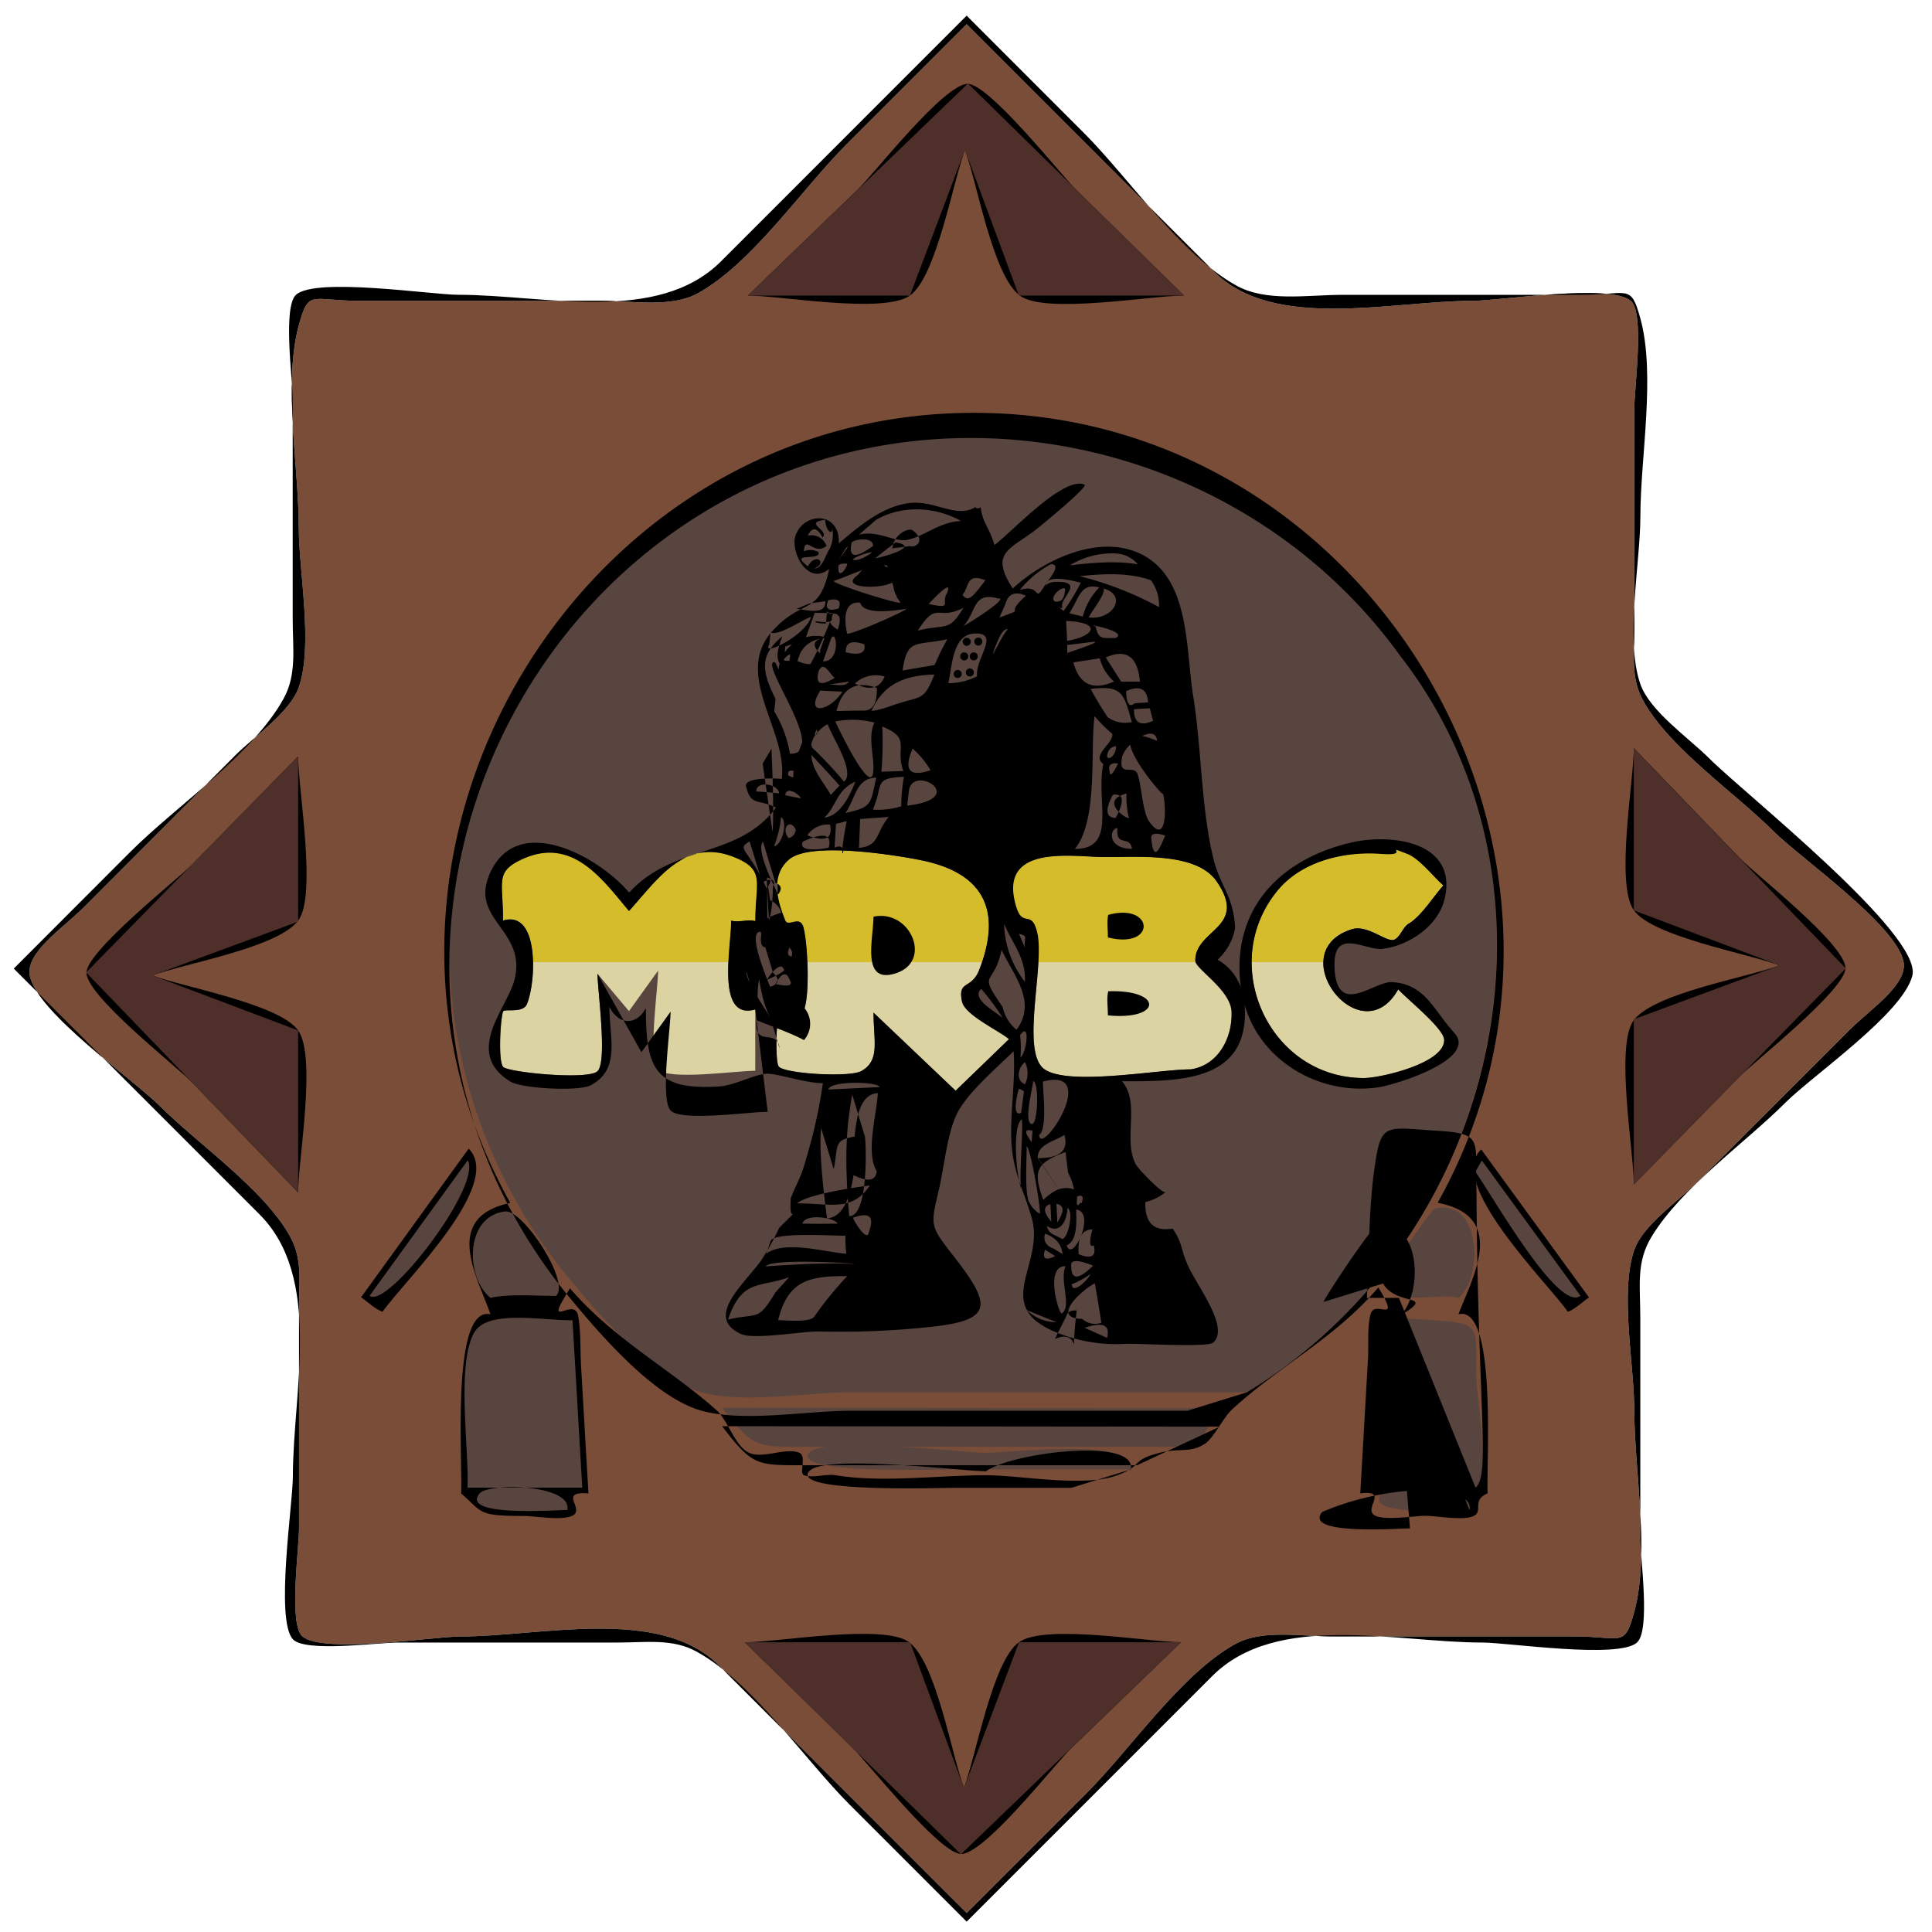 <svg xmlns="http://www.w3.org/2000/svg" viewBox="0 0 500 500"><defs><style>.cls-1{fill:#794d38;}.cls-2{fill:#594540;}.cls-3{fill:#dbd3a1;}.cls-4{fill:#d4bc2b;}.cls-5{fill:none;}.cls-6{fill:#4e2f2a;}</style></defs><title>mercenary-review-and-bonding-commission_COLOR</title><g id="n4"><path class="cls-1" d="M250.17,6.26l64.11,64.11c15.39,15.39,46.16,7.48,66.77,7.48,7.1,0,35.52-4.54,41,0,3.63,3,.9,22.73.9,28v56.89c0,7.48-.9,12.87,2.38,18.74,6.8,12.2,23.83,23.83,33.64,33.64,6.84,6.84,31.6,24.09,33.64,33.64,1.28,6-8.47,12.31-13.94,17.78l-39.4,39.4c-4.85,4.85-14.1,11.15-16.32,17.53-3.8,10.91,0,30,0,41.38,0,15.48,4.07,37.34,0,52.28-2.58,9.5-3.21,6.37-15.72,6.37H344.84c-8.11,0-18.1-1.83-24.94,1.86-14,7.55-27.37,27.37-38.6,38.6l-31.13,31.13L186.06,431c-15.39-15.39-46.16-7.48-66.77-7.48-7.1,0-35.52,4.54-41,0-3.63-3-.9-22.73-.9-28V338.62c0-7.48.9-12.87-2.38-18.74-6.8-12.2-23.83-23.83-33.64-33.64-6.84-6.84-31.6-24.09-33.64-33.64-1.28-6,8.47-12.31,13.94-17.78L61,195.41c4.85-4.85,14.1-11.15,16.32-17.53,3.8-10.91,0-30,0-41.38,0-15.48-4.07-37.34,0-52.28,2.58-9.5,3.21-6.37,15.72-6.37H155.5c8.11,0,18.1,1.83,24.94-1.86,14-7.55,27.37-27.37,38.6-38.6L250.17,6.26"/></g><g id="n3"><path class="cls-2" d="M292.65,380.28H246.88c-3.54,0-42.29,1.34-37.46-4.29,3.88-4.53,39.69,0,45.77,0C261.57,376,294.18,371.81,292.65,380.28Z"/><path class="cls-2" d="M309.64,374.43H208.89c-13.11,0-14,.36-22-10.1l128.78.12Z"/><path class="cls-2" d="M322.68,360.34H219.95c-11.29,0-27.33,3-38.32,0-12.38-3.38-26.55-20-34.45-29.59a135.48,135.48,0,0,1-26.48-51.59c-16.87-63.69,16-132.07,76-159,58.16-26.06,128.43-6.83,165.64,44.76C408,228.33,389.32,319.72,322.68,360.34Z"/><path class="cls-2" d="M381.83,303.24c4.45,6.23,21.48,36.52,27.19,32.11l-25.52-35Z"/><path class="cls-2" d="M95.65,335.35c4.6,3.57,29.13-28.46,25.39-35.06Z"/><path class="cls-2" d="M146.82,390.77c-3,0-27.79,1.87-22.71-4.25C126.5,383.64,148.11,384.17,146.82,390.77Z"/><path class="cls-2" d="M148.17,341.7,150.68,385H121c.45-9.59-3-32.58,1.87-40.34C126.4,339,139.95,341.7,148.17,341.7Z"/><path class="cls-2" d="M143.89,335.37c-5.34,0-12.54-.57-16.92.52-6.53-5.21-6.73-21.17,3.8-22.36C135.34,313,147.75,331.88,143.89,335.37Z"/><path class="cls-2" d="M357.94,332.17c-.19-.34,12.12-19.1,13.54-19.41,12-2.64,12.26,18.11,6,23.14C372.22,334.46,361.5,338.35,357.94,332.17Z"/><path class="cls-2" d="M380.31,390.77c-3,0-27.79,1.87-22.71-4.25C360,383.64,381.59,384.17,380.31,390.77Z"/><path class="cls-2" d="M381.87,385H353.74c.64-11,.41-22.36,1.93-33.23,1.74-12.45,2.55-10.86,16.6-10,12.12.72,9.25,2.8,9.85,15.64C382.4,363.66,385.8,381.76,381.87,385Z"/></g><g id="n2"><path class="cls-3" d="M195.46,277.11c-4.91,0-22.43,2.57-25.14-.36s0-21.09,0-25.56l-7.54,10.49L154.63,252c0,4.16,2.63,22.7,0,25.23-2.46,2.37-23.37.28-24.45-1.14-1.29-1.7-.69-12.26,0-14.29.29-.86,5.1.55,6.16-1.89,2.44-5.67,3.33-24.53-6.16-21.69.11-10.06-2.24-12.51,4.94-15.84,13-6,20.74,5.18,27.66,13.41,7.37-8.1,14.59-19.54,27.94-13.65,7.31,3.23,4.75,6.36,4.75,16.23-2-.52-4.32.43-6.26-.13.09,6.47-4.09,26,6.26,23Z"/><path class="cls-3" d="M247.31,282.31l-21.24-20.2c0,7.33,1.75,12.3-3.1,15.09-3.06,1.76-20,.71-21.44-1.15-.92-1.21-.65-11.73,0-13.22,1-2.24,5.81.16,6.42-1.15,1.75-3.75,1.09-17.64,0-21.61-.94-3.4-4,.11-4.75-1.89-1.26-3.3-4.45-11,1-15.69s27.15-1.21,34,.15c16.47,3.28,21.17,13,15.24,28.35-2.05,5.31-5.63,2.55-4.48,8.22.71,3.51,9.51,7.5,12.17,9.75Z"/><path class="cls-3" d="M308.08,276.76c-8.1,0-31.43,4.37-37.78,0s.14-27-1.93-35.47c-1.61-6.61-4.08,0-5.88-8.38-2.83-13.3,12.7-11.51,21.24-11.13s25.46-1.84,31.1,6.36c8.25,12-5.54,12.3-5.54,20.45,0,2.2,9.13,7.47,9.41,13.23C319,268.52,315.32,275.74,308.08,276.76Z"/><path class="cls-3" d="M353,279c-24.67,0-38-29.65-22.3-48.59C337,222.81,348,220.26,357.54,221c7.94.58.07-2.59,6.68,0,3.15,1.22,6.7,5.87,9.31,8.16-2.53,2.77-5.78,8.05-9,9.89-1.45.82-2.25,3.66-3.8,4.16-2,.63-6.85-4-10.87-2.74-18.48,5.82,2.37,32.75,12,15.57,2.42,2.67,11.81,10.1,11.89,13.07C373.87,275.25,357.08,279,353,279Z"/></g><g id="n1"><path class="cls-4" d="M138,249h50.54c.18-4.18.74-8.39.7-10.8,1.94.56,4.31-.39,6.26.13,0-9.87,2.56-13-4.75-16.23-13.35-5.9-20.57,5.54-27.94,13.65-6.92-8.23-14.69-19.41-27.66-13.41-7.19,3.33-4.83,5.78-4.94,15.84C135.88,236.47,137.83,242.6,138,249Z"/><path class="cls-4" d="M207.95,240.07a48.72,48.72,0,0,1,1,8.93h45.16c4.78-14.22-.2-23.23-15.95-26.36-6.8-1.36-28.49-4.86-34-.15s-2.27,12.39-1,15.69C204,240.18,207,236.67,207.95,240.07Z"/><path class="cls-4" d="M268.37,241.29a28.45,28.45,0,0,1,.32,7.71h40.69a1.17,1.17,0,0,1-.09-.41c0-8.15,13.79-8.46,5.54-20.45-5.64-8.2-22.49-6-31.1-6.36s-24.07-2.17-21.24,11.13C264.29,241.32,266.76,234.68,268.37,241.29Z"/><path class="cls-4" d="M342.45,249c0-3.58,2.11-7,7.38-8.62,4-1.27,8.9,3.38,10.87,2.74,1.55-.5,2.35-3.34,3.8-4.16,3.25-1.84,6.5-7.12,9-9.89-2.61-2.28-6.17-6.94-9.31-8.16-6.61-2.56,1.26.61-6.68,0-9.5-.7-20.57,1.86-26.86,9.47A29,29,0,0,0,324,249Z"/></g><g id="Base"><path d="M229.75,146.9c-5.49-3.17-6.41.92-8,2.1C215.4,153.57,239.44,152.49,229.75,146.9Z"/><path d="M250.19,165.05a1,1,0,0,0,0,2.08A1,1,0,0,0,250.19,165.05Z"/><path d="M253.18,165a1,1,0,0,0,0,2.08A1,1,0,0,0,253.18,165Z"/><path d="M249.54,168.83a1,1,0,0,0,0,2.08A1,1,0,0,0,249.54,168.83Z"/><path d="M252,168.83a1,1,0,0,0,0,2.08A1,1,0,0,0,252,168.83Z"/><path d="M247.85,173.38a1,1,0,0,0,0,2.08A1,1,0,0,0,247.85,173.38Z"/><path d="M251,173a1,1,0,0,0,0,2.08A1,1,0,0,0,251,173Z"/><path d="M273.46,150.57c-7.47.08,2,8.66,1.42,6.43S280.85,150.5,273.46,150.57Zm2.13,2.53q-.29,3-2.67,2.55C271.23,154.16,276.4,150.57,275.59,153.1Z"/><path d="M226.06,237.23c0,5.64-3.35,17.64,5.81,14.65C241.46,248.75,235.57,235.21,226.06,237.23Z"/><path d="M286.8,236.77c11.89-3.28,12.61,9-.07,5.85C286.75,240.84,286.4,238.51,286.8,236.77Z"/><path d="M286.81,256.54c14.27-.49,14,7.6-.08,6.24C286.75,260.93,286.33,258.32,286.81,256.54Z"/><path d="M376.36,267.29c-5.47-6-7.51-12.61-16.09-13.12-4.63-.28-14,9-14.86-3.11-.85-11.59,7.91-5,12.27-5.49,6.23-.64,14.44-5.47,16.2-13,3.43-14.75-13.76-17-24.42-14.47-18.43,4.4-30.95,17.38-28.34,37.41a13.39,13.39,0,0,0-6-7.14,14.62,14.62,0,0,0,4.52-8.15c-.31-8.06-3.8-10.92-5.48-17.51-3.32-13-3.15-28.94-5.36-42.55-2-12.08-.62-30.92-14-37-10.77-4.91-24.79,1.82-32.7,9.13-6-9.28-.85-10,6-15.21.39-.3,13.76-11.17,12.56-11.67-5.49-2.26-18.93,12.42-23.29,15.64-1.45-4.82-3.14-5.82-3.55-9.75q-1.17.57-1.34-.08c-5,3.1-10.67-1.94-17.4-1-7,1-12.76,6-18,10.39.41-8.24-9-8.29-11.2-2-1.38,4,3,13.21,8.71,8.63-2.62,12.37-6.92,7.39-14.76,16.16-10.13,11.33,4.06,25.71,2.48,38.19-.53-.1-9.84-.65-9.23,1.94,1.24,5.21,3.24,3.16,7.74,5.48-9.82,13.25-26.49,9.36-38,22-7.77-9.24-28.39-20.65-35.74-5.61-6.19,12.67,9.34,14.95,6.08,28.11-1.81,7.3-13.24,18.73-1.24,26.31,3.12,2,17.91,2.63,20.88,1.09,7.94-4.12,4.9-12.54,4.9-20.36,2.28,4.64,6.95,5.06,9.45.33,0,15.67,2.33,21.36,19,20.29,3.87-.25,9.39-3.21,12.26-3.29s10,2.45,14.55,2.45a133.79,133.79,0,0,1-4.3,19.46c-1.49,5.33-1.91,5.14-4,10.26,0,0-.51,5.82.91,3.7-.59.88-3.77,3.71-4,4.19a64.36,64.36,0,0,1-4.62,8.32c-4.43,6.12-14.74,14.66-5.14,19,3.34,1.51,16.29-.79,20.19-.68a220.1,220.1,0,0,0,28.58-1.15c16.45-1.7,16.18-5.55,6.44-18.05-6.53-8.38-6.25-7.95-3.94-17.94,1.31-5.65,2.09-14.45,4.76-19.56s9.6-11.08,14.49-15.82c.5,7.36-.81,14.9-.63,22.29.22,8.84,3.31,13.64,5.35,21,3.5,12.66-12.08,23.74,9.33,30.55A40.08,40.08,0,0,0,291,347.8c3.26-.19,21.48,1,23-.35,4.3-3.95-4.24-14.64-6.59-20-2-4.56-1.23-5.39-3.91-9.5q-7.34,1.23-7.08-6.88a12.25,12.25,0,0,0,5.36-2.68c-.4,1.28-7.21-5.88-7.8-7-3.5-6.45,1.26-15.82-3.6-21.56,14.83,0,33.18.29,31.74-19.8,4.17,14.89,19.9,23.6,34.63,21.36C360.91,280.81,382.62,274.16,376.36,267.29ZM301,205.42c.85,3.38,1,13.63-3.57,7.22-1.76-2.48-1.94-9.09-3-12.23-.92-2.79-5,1-4.07-4.29.61-3.6,8.75-9.16,9.07-4.4C282.66,184.67,301.32,206.87,301,205.42ZM298,217.33q-.58-2.4,3.57-1.08C301,217.16,298.68,224.59,298,217.33ZM285.52,197.7c-1.94,9.86,3.69,22-7.35,22,6.09-7.43,3.91-25.43,5.1-34.36a39.65,39.65,0,0,0,4.56,4.56C288.39,192.28,282.32,195.43,285.52,197.7Zm-9.6-37c9.6.4,7.18,4,.25,5.15Zm9.69-8.4c6.38,1.89,2.27,8.26-3.82,7.48C282.32,158.41,286.18,153.79,285.61,152.32ZM293.69,182q-2.13,1.78-2.24-3.14,5.34-2.35,5.66,2.91Zm3.88,1.3.85,3.24q-5,2.25-4.94-3Zm-5.5,28.06c1.14,1.7-8.46-3.89-.55-6A25,25,0,0,0,292.07,211.35Zm-5.43-25.77q-2.36-3.55-4.39-7.3c8.28-1,8.59,1.24,10.67,8.58A7.75,7.75,0,0,1,286.64,185.58Zm3.52-9.17-4-6.27q8-3.49,8.85,6.27Zm-1.52-11.29c-3.24-.07-4.38.53-5.08-3C279.85,161.09,292.51,163.5,288.65,165.12Zm-8.42-5.57-3.48-.86c2.63-4,2.84-7.92,7.75-6.67A16.77,16.77,0,0,0,280.23,159.55Zm-4.94-1.48c-.19.3-12.71-11.8,4.42-7.26A52.06,52.06,0,0,1,275.29,158.07Zm7.08,8.09c4.55-.55-7.26,3.05-6.13,2.88l-.05-2.12Zm2.26,4.2a11.74,11.74,0,0,0,3.7,6q-8.26,3.66-10.52-4.95Zm2,24.74a2.42,2.42,0,0,1,2.22-2C288.81,196.19,285.95,197.18,286.62,195.09Zm.57,4.65q-.73-2.53,2.14-2.19C289.32,197.81,287.23,202,287.19,199.74Zm.82,5.93q4.24-.59.72,6Q284.92,211.55,288,205.67Zm1.19,8.69c-.46,5,3.25,1.66,3.76,5.3C286.28,219.67,287.26,214.14,289.2,214.35Zm8.66-64.2a10.81,10.81,0,0,1,2.09,6.93,88,88,0,0,0-20.54-8C285.45,148.49,292,148.1,297.86,150.16Zm-8.58-6.89a7.68,7.68,0,0,1,5.18,2.76c-5.75-1-11.8-.38-17.55.24A20.75,20.75,0,0,1,289.27,143.27ZM272,146c2.9.07-.48,3.74-1.64,5.58-3,4.81-.66-.62-6.41,1.09A26.09,26.09,0,0,1,272,146Zm-11.81,10.32q1.12-4,5.32-2.15c-6.31,5.67,1,2.73-6.86,5.65Zm6.71,134.56c-2-.79.41-9.47.49-11.14C269,280.23,268.59,291.53,266.93,290.87Zm.32,1.77-.24,3C266.37,294.58,264,291.77,267.25,292.64ZM259.4,235.1m.46,4c2.18,5.14,5.66,8.85,5.39,15A25.37,25.37,0,0,1,259.86,239.14Zm5.39,6.17-1.53-3.58C266.29,242.21,264.88,242.81,265.25,245.31Zm-2.92-83.53c-2.27.73-4.11,5.8-5.45,7.64C260.27,159.36,260.78,164.67,262.33,161.79Zm-3.95-6.87c2.87-.14-8.41,6.94-9,7.11C252.76,158.26,251.72,153,258.38,154.92Zm-5.5,20.14a16.06,16.06,0,0,1-7.44,1.79c1-4.65,1.11-12.54,6.72-12.84C259.11,163.64,252.21,170.56,252.89,175.06Zm-19.65,33.67a20.62,20.62,0,0,1-7.34.85c2.86-6.59,0-8.15,8.05-8.49A43.29,43.29,0,0,0,233.24,208.73Zm-27.3,6a2.3,2.3,0,0,1-1.84,2.21C202.05,214.45,204.42,211.6,205.94,214.71Zm-2.71-8.87c.41-3,4.71.8,3.91.79Zm0-38.51,3.63-1.13q0,5.61-3.94,4.75Zm11.57-8.44q3.71-.61,2,4.07Q214,161.42,214.8,158.89Zm.28,6.45c1.38-2.94,2.66,5.91-2.07,5.85Zm7.56-9.31c.91,3.23,8.68,2.06,12,1.55-.4.61-13,6.28-15.38,6.47C217.2,154.7,222.66,156,222.63,156Zm4.91-16.47,4.22.84c7.13,1.11-4.49,4.12-5.18,4.08Q229.11,142.35,231.77,140.4Zm1.6,6c-.12-1.41,2.27,7.25,3.13,9.43C233.32,152.83,233.71,150.58,233.36,146.45Zm1.78-3.62.37-1.5c.59-1.61,2.8-3.63,4.7-3.28C239.81,139.73,237.06,141.86,235.51,141.33ZM226,199.71c-.58,6.85-9.85-13-9.83-13a22.91,22.91,0,0,1,10.16.3C224.46,190.53,226.35,195.92,226,199.71Zm-15.47-5.89c-2-1.64,2.06-5.83,3.69-6.37,1.2,3.49,7.21,12.33,4.22,14.84Q214.72,197.85,210.55,193.82Zm6.73,9.5L215,205.74c-1.81-3.33-4.9-6.42-5-10.36Q213.68,199.3,217.29,203.32Zm-5.45-29.56c1.4-3.06,2.86.7,4.22,1.67Q210.57,178.79,211.84,173.76Zm.46,4.95,5.75.3C214.7,184.16,208.14,185.32,212.3,178.71Zm11.22,5.19q-3.5,0-7,.13,2.18-8.92,10.44-6Q227.09,183.93,223.51,183.9Zm-4.61-15.09q-.15-3.76,4.79-2.08Q224.38,170.13,218.91,168.81Zm2.36,8.1a7.82,7.82,0,0,1,7.7-1.82Q227,179.76,221.26,176.91Zm-1.53-.51c-.93,1.46-3.44.73-5.16.74Zm-2.42-22.21-5,14q-.17,5.42-6,2.85c1.19-3.74,3.25-5.43,7.13-5.93Zm-6.44,4.4,4.8.11C209.16,175.89,203.38,181.82,205.82,172.6Zm2.51,11c-.1.7-6-3.9.61-4.6A6.11,6.11,0,0,0,208.32,183.58Zm-2.06,19.17q1.08,2.26-2.67.85Q203.54,201.59,206.26,202.75ZM204,200.69q-.32-1.83,2-1Q206.76,202.05,204,200.69Zm3.83,17.09q8.05-3.65,6.63,1.6C212.42,219.82,206.33,220.63,207.81,217.77Zm1.1-1.6a6.42,6.42,0,0,1,5.9-2.77Q215.91,218.85,208.91,216.18Zm4.43-4.6c3.25-3.1,3-7,8-9.29C219.95,206,217.31,211.27,213.34,211.57Zm3,1.61,2.77-.67c-3,15,1.5,4.75-3.14,6.86Zm2.42-2.77c2.84-4.14,2.71-9,8-9.17C225.21,208.27,225.7,208.86,218.78,210.41Zm3.83,1.54,7.4-.54c-3.49,4.17-2.34,7.53-7.71,8Zm11.16-12.41-5.67.17a90.1,90.1,0,0,0,.23-11.69C236,191.16,231.57,193.29,233.77,199.54Zm-2.44-17.11c-1,.34-4.58,1.61-5.78,1.5,3.08-6.88,8.47-9.18,16.27-9.37C239,181.7,238.36,180,231.34,182.43Zm9.48,16.89q-8.19,2.79-4.63-5.59A22.07,22.07,0,0,1,240.81,199.32Zm-5.56,5.17c1.12-6.78,15.85,2.1-.47,4Zm6.64-32.39s-8.25,1.4-8.3,1.42c1.22-8.38,3.2-6.33,11.57-8.09A60.67,60.67,0,0,0,241.89,172.1Zm-4.38-8.88c5.06-8,5-2.43,11.81-5.92C245.49,163.75,244.79,161.35,237.51,163.21ZM245,153.7c-1.46,2.27,1.73,4.05-4.66,2.6Q246.87,149.37,245,153.7Zm4.09.23c1.8-2,.87-5.79,5.94-3.76C251.73,154.44,250.63,156,249.09,153.93Zm-22.37-19.39c6.72-3.86,15.3-3.46,22,.29-5.74.24-9.87,4.25-14.17,4.93-3.13.5-7.59-2.62-12.24-1.38Zm-6.26,5.8c.78-.8,5.45-1.51,5.51.92Q219,146.38,220.45,140.34Zm5.15,2.58c-.32.62-4,2.66-4.94,1.82A12.53,12.53,0,0,1,225.6,142.91Zm-6.65-1.13q1.4-1.3-1.77,2.91Zm-2,4.7c0-.62,2-.75,2.34-.54C218.73,147.87,216.7,149.9,217,146.49Zm-1.18,3.84c6.49-2.18,8.07-3.93,16.06-4.2-.49,3.79-1.79,5.42,1.23,9.9C230.94,156,215.37,151,215.78,150.33Zm-1.22-8c-.87,1.13-1.72,4.93-3.85,4.78,3.61-1.39.41-4.3-1.64-.54-5.15-3.95,3.45-1.18,2.76-3.69a4.36,4.36,0,0,0-3.8-.2c.31-4.45,2.62,1.28,5.87-1.4a4.09,4.09,0,0,0-4.87-2.63q1.73-3.55,3.84.46c1.93-1.93-5.18-3.77.67-4.6.31,3.79,2.53,4.08,1.64,1.34A8.64,8.64,0,0,1,214.56,142.35Zm.11,9.86-.35,3.16q3.85-.91,2.72,2.13Q213,158.68,214.33,155.37Zm-.6,6q3.52,3.64-3,2.56Q210.7,161.28,213.73,161.38Zm-4.64-2,4.14-.6c.31,4.09-6,1.91-7.46,2Zm-10,7.47c2.17,1.06,8.25-3.38,10.48-4C208.39,164.62,196.88,170.1,199.07,166.83Zm1.29,17.24c-3.83-7.66-4-11.36,1.74-16.24-.67,1.93-2,5.25-.59,7.17,0,0,1.74-2.47,2.66-2.45a35.77,35.77,0,0,0-.23,9.32c-2-.42-2.9-7.67-4.08-7.34-3.21.89,14.33,24,4.23,23.7A31.65,31.65,0,0,0,200.36,184.07ZM198.26,205l-2.54-.18c0-2.91,5.71-1.94,5.93.5Zm3.88,6.52c1.51.48.89,6.61-1.9,7.63A26.25,26.25,0,0,0,202.13,211.47Zm.77,39.5c.18.56-4.37,2.55-4.4,2.54C198.86,252.79,202.06,248.29,202.91,251Zm1.36-5.78a2,2,0,0,1,.56,2.34C203.46,247.19,204,246.27,204.27,245.18Zm0-3.88.06,12.13c1.79,2.71-3.86,1.06-3.63,1.17Q203,250.35,204.32,253.44Zm-5.74-14.28q2.52.95,1.52,2.13C199.83,241.13,197.53,239,198.58,239.16Zm-.11,0,.87,5.89a5.26,5.26,0,0,1,2.93,3.24,17.2,17.2,0,0,0-4.23,1.8Q195.28,246.43,199.34,245Zm3.08-.9-4.13-28.58,2.28-3.81Q200.8,220,199,217A5.05,5.05,0,0,1,198.28,215.55Zm-.82,2.29q2.34.88.69,3Q195.6,219.82,197.46,217.84Zm-.62,23.29q2.74,2.49-.74,3.64Q193.42,241,196.85,241.13Zm-3.68,10.32a25.75,25.75,0,0,1,.09-8.72c.36,2.73,1.44,7.79,3,10.07Q192.87,253.48,193.16,251.45Zm.88-33.7q3.57-1.86,1.13,1.53C193.71,219.5,190.37,219.85,194,217.75Zm1.42,59.36c-4.91,0-22.43,2.57-25.14-.36s0-21.09,0-25.56l-7.54,10.49L154.63,252c0,4.16,2.63,22.7,0,25.23-2.46,2.37-23.37.28-24.45-1.14-1.29-1.7-.69-12.26,0-14.29.29-.86,5.1.55,6.16-1.89,2.44-5.67,3.33-24.53-6.16-21.69.11-10.06-2.24-12.51,4.94-15.84,13-6,20.74,5.18,27.66,13.41,7.37-8.1,14.59-19.54,27.94-13.65,7.31,3.23,4.75,6.36,4.75,16.23-2-.52-4.32.43-6.26-.13.09,6.47-4.09,26,6.26,23Zm3.09-16.37c-.74-5.59-6.54.08-6-7.35,3.94,1.61,9.9,3.73,12.29,5.17A5.75,5.75,0,0,0,198.55,260.74Zm14,31.22c1.27-6.65-.24-7.64,6.44-8.61-1.08,6.41-1.09,20.86-8.17,21.33Q211.79,298.35,212.52,292Zm8-8.68c.34,0,1.29,21-4,20.82C218.26,297.24,219.38,290.24,220.55,283.28ZM199.47,321.1c1.2-2.29,15.83-1.24,19.32-1.31a34.06,34.06,0,0,0,.23,4.68c-5.44-.4-16-3.59-20.73,0Zm17.31-4.43q-4.57.09-9.14,0C208.45,313.94,216,315.1,216.78,316.67Zm-16.06,17.77c-4.78,7.64-4.08,5.22-12.3,7.05,3.6-10.61,8.18-8.17,15.79-10.95Zm10.07,6.21c-.91,1.74-7.64,1-9.41,1,2.59-10.37,8.08-11.42,17.89-11.4A91.45,91.45,0,0,0,210.79,340.66Zm10.42-13.52c-7.68-.42-15.42.14-23.08.6C199.56,325.62,221.27,326.9,221.21,327.14Zm3.68-8.35c-.36,3.12-4.05-3-4.13-3.63Q227.11,312.84,224.88,318.79Zm.26-12c-4.71,6.89-10,4.65-18.91,4.65C209.51,308.72,225.21,306.73,225.14,306.83Zm1.76-3.71q-.47,4-6.41.83c.88-6.3-.38-20.65,6.68-21C226.94,288.29,223.92,298.37,226.91,303.12Zm.74-21.74-13.26.64C214.74,279.57,227.66,279.94,227.65,281.38Zm19.66.93-21.24-20.2c0,7.33,1.75,12.3-3.1,15.09-3.06,1.76-20,.71-21.44-1.15-.92-1.21-.65-11.73,0-13.22,1-2.24,5.81.16,6.42-1.15,1.75-3.75,1.09-17.64,0-21.61-.94-3.4-4,.11-4.75-1.89-1.26-3.3-4.45-11,1-15.69s27.15-1.21,34,.15c16.47,3.28,21.17,13,15.24,28.35-2.05,5.31-5.63,2.55-4.48,8.22.71,3.51,9.51,7.5,12.17,9.75Zm6.6-26.37a62.85,62.85,0,0,1,5.6,7.57C257.18,261.51,251.3,258.47,253.91,255.94Zm5.58,4.75c-6.62-9.66-2.39-4.94-.27-14.81,3.05,6.57,9.25,13.36,3.85,20.67A10.68,10.68,0,0,1,259.49,260.69Zm4.53,7.2c2.75-3.7,1.6,4.88.07,5.8A30,30,0,0,0,264,267.89Zm.45,40.2c-1.33-2.49-2.7-16.67,0-18.35C264.82,293.89,263.5,306.26,264.47,308.09ZM264.26,288c-2.65,1.33-.74-5.91-.57-6.2a3,3,0,0,1,1.31.68Zm1-7.41c-2.4-.95-1.88-4.22,0-5.72A6.44,6.44,0,0,1,265.29,280.55Zm1.14,30.68c-1.32-2.38-.64-11.68-.7-14.67,1.2,1.27,3.56,15.6,3.44,17.52A6.44,6.44,0,0,1,266.43,311.23Zm2.5-17.53c2.23-1.45,1-11.19,1-13.82C285.1,275.89,269.2,299.8,268.93,293.7Zm7.51,9.75a14.43,14.43,0,0,1,1.53,4.33c-3.09-1.07-5.54.41-7.94,2.73-2.69-7.44-2-9.53,5.76-12.41Zm3.47,8c-.06-1.16-1.64,2.61-1.08-1.83Q280.81,308.82,279.92,311.42Zm-7.15,11.68q-3.07-1.11-2.27-3.88,4.13,1.44,4.52,5.27Zm.35,1.9q-3.75,1.92-2.64-1.64Zm-1-8.9c-.85-1-3.07-3.74-.24-4.54Zm.42,3.27a3,3,0,0,1-1.56-2.18c3.61,2.44,5.27-1.85,5.31-4.59,1.55.46.45,7.27-1.28,8Zm.91-7.9c2.27.48,1.83,2.18.24,4.84Zm2.83-.51-7.66-11.25c-.16-3.62,4.1-4.28,6.9-6.07Q277.13,299.76,268.64,299.72Zm-.28,29.58q.42-1.59,2.69-1.46c-2,16.6,1.86,4-5.65,7.38ZM265.7,339c0,.09,8,3.32,7.8,3.17A10.79,10.79,0,0,1,265.7,339Zm9.13.88c-.78.54-4.58-12.42.93-12.17C274.14,331.42,277.45,338.09,274.83,339.89Zm1.23-17.58c3-1.28,2.45-6.87,2.45-9.25C283.8,313.61,277.57,327.11,276.06,322.31Zm7,0q1.07,4.26-3.91,2.29-.46-6.4,3.58-6.42C282.63,318.38,281.29,323.28,283,322.31Zm-5.76,5.75q-.87-3.09,5.66-.48C282.91,327.29,277.45,333.65,277.25,328.06Zm.12,4.28a22.34,22.34,0,0,0,4.77-2.59C281.7,331.17,277.44,335.23,277.37,332.35Zm2.72,9c-8.5-.06.06-7.65,3.2-9.2q.92,5.09,1.69,10.2A4.9,4.9,0,0,1,280.1,341.35Zm6.41,4.94-5.83-2.64Q287.86,341.24,286.5,346.29Zm21.58-69.53c-8.1,0-31.43,4.37-37.78,0s.14-27-1.93-35.47c-1.61-6.61-4.08,0-5.88-8.38-2.83-13.3,12.7-11.51,21.24-11.13s25.46-1.84,31.1,6.36c8.25,12-5.54,12.3-5.54,20.45,0,2.2,9.13,7.47,9.41,13.23C319,268.52,315.32,275.74,308.08,276.76ZM353,279c-24.67,0-38-29.65-22.3-48.59C337,222.81,348,220.26,357.54,221c7.94.58.07-2.59,6.68,0,3.15,1.22,6.7,5.87,9.31,8.16-2.53,2.77-5.78,8.05-9,9.89-1.45.82-2.25,3.66-3.8,4.16-2,.63-6.85-4-10.87-2.74-18.48,5.82,2.37,32.75,12,15.57,2.42,2.67,11.81,10.1,11.89,13.07C373.87,275.25,357.08,279,353,279Z"/><path d="M249.73,38.78c3.22,8.72,7.15,32.38,14.18,37.71,6.47,4.91,33.87,0,42.52,0l-28-27.44c-3.67-3.6-22.55-27.53-28.06-27.34-6.26.21-24.24,23.36-28.38,27.34L193.55,76.49c8.44,0,35.09,4.83,41.94,0S246.69,46.84,249.73,38.78Z"/><path d="M460.54,249.84c-8.72,3.22-32.38,7.15-37.71,14.18-4.91,6.47,0,33.87,0,42.52l27.44-28c3.6-3.67,27.53-22.55,27.34-28.06-.21-6.26-23.36-24.24-27.34-28.38l-27.44-28.48c0,8.44-4.83,35.09,0,41.94S452.48,246.8,460.54,249.84Z"/><path d="M249.47,462.73c-3.22-8.72-7.15-32.38-14.18-37.71-6.47-4.91-33.87,0-42.52,0l28,27.44c3.67,3.6,22.55,27.53,28.06,27.34,6.26-.21,24.24-23.36,28.38-27.34L305.65,425c-8.44,0-35.09-4.83-41.94,0S252.52,454.67,249.47,462.73Z"/><path d="M39.45,252.44c8.72-3.22,32.38-7.15,37.71-14.18,4.91-6.47,0-33.87,0-42.52l-27.44,28c-3.6,3.67-27.53,22.55-27.34,28.06C22.59,258,45.74,276,49.72,280.14l27.44,28.48c0-8.44,4.83-35.09,0-41.94S47.51,255.49,39.45,252.44Z"/><path d="M405.77,339.48c-5.65-7.91-31.63-33.46-22.43-42l27.89,38.3C409.65,336.81,407.57,338.88,405.77,339.48Zm-23.94-36.24c4.45,6.23,21.48,36.52,27.19,32.11l-25.52-35Z"/><path d="M99,339.47c-1.81-.56-4-2.67-5.55-3.74l27.84-38.46C130.49,306.5,104.8,331.32,99,339.47Zm-3.34-4.13c4.6,3.57,29.13-28.46,25.39-35.06Z"/><path class="cls-5" d="M194.59,374.43h99.35c13.38,0,14.83,1.42,21.76-10l-128.78-.12Z"/><path class="cls-5" d="M209.42,380.28h45.77c3.54,0,42.29,1.34,37.46-4.29-3.88-4.53-39.69,0-45.77,0C240.5,376,207.89,371.81,209.42,380.28Z"/><path d="M377.45,340.14c3.43-9.22,13-25.33-5.39-28.86,50.41-90.08-17.07-204.44-120-204.44s-170.41,114.4-120,204.48c-18,3.78-8.21,19.58-5.14,28.82-10.22-2.27-7.17,37.55-7.58,46.38,5.66,4.81,4,5.81,16.08,5.81,3.4,0,9.48,1.25,12.56,0,3.79-1.54-3.84-6.56,4.31-5.81l-1.92-33.13c-.24-4.17,0-8.66-.74-12.79-.92-5.45-9.49,4.57-2.12-7.19,11.2,13.1,25.92,20.85,37.9,31.53,3.05,2.72,4.77,9.27,8.37,11s9.28-1.37,13,0c2.13.79-.08,5.38,1.3,5.85,2.4.82,5.67-.42,8.19,0,12.21,2,26.53,0,38.89,0,9.09,0,25.44,3.22,34,0,7-2.61,3.17-3.86,11.17-5.85,5.14-1.28,7.57.23,11.53-2.32,2.15-1.38,4.79-6.84,7-8.86,12.21-11.23,26.71-18.48,37.85-31.57,6.12,10.07-.92,2.9-2,6.9-.93,3.48-.46,7.92-.67,11.47l-2,34.92c7.74-.94.36,4.14,3.95,5.81,2.68,1.25,10.11,0,12.92,0,3.09,0,9.9,1.37,12.56,0,2.44-1.26-.69-4,3.52-5.81C384.63,378,387.45,337.62,377.45,340.14ZM146.82,390.77c-3,0-27.79,1.87-22.71-4.25C126.5,383.64,148.11,384.17,146.82,390.77Zm1.34-49.07L150.68,385H121c.45-9.59-3-32.58,1.87-40.34C126.4,339,139.95,341.7,148.17,341.7Zm-19.64-1.56,15.36-4.77c-5.34,0-12.54-.57-16.92.52-6.53-5.21-6.73-21.17,3.8-22.36C135.34,313,147.75,331.88,143.89,335.37Zm148.76,44.91H246.88c-3.54,0-42.29,1.34-37.46-4.29,3.88-4.53,39.69,0,45.77,0C261.57,376,294.18,371.81,292.65,380.28Zm17-5.85H208.89c-13.11,0-14,.36-22-10.1l128.78.12Zm13-14.09H219.95c-11.29,0-27.33,3-38.32,0-12.38-3.38-26.55-20-34.45-29.59a135.48,135.48,0,0,1-26.48-51.59c-16.87-63.69,16-132.07,76-159,58.16-26.06,128.43-6.83,165.64,44.76C408,228.33,389.32,319.72,322.68,360.34Zm35.26-28.17c-.19-.34,12.12-19.1,13.54-19.41,12-2.64,12.26,18.11,6,23.14C372.22,334.46,361.5,338.35,357.94,332.17Zm17.94,4.76,4.42,53.84c-3,0-27.79,1.87-22.71-4.25C360,383.64,381.59,384.17,380.31,390.77Zm1.56-5.81H353.74c.64-11,.41-22.36,1.93-33.23,1.74-12.45,2.55-10.86,16.6-10,12.12.72,9.25,2.8,9.85,15.64C382.4,363.66,385.8,381.76,381.87,385Z"/><path d="M250.17,6.26l64.11,64.11c15.39,15.39,46.16,7.48,66.77,7.48,7.1,0,35.52-4.54,41,0,3.63,3,.9,22.73.9,28v56.89c0,7.48-.9,12.87,2.38,18.74,6.8,12.2,23.83,23.83,33.64,33.64,6.84,6.84,31.6,24.09,33.64,33.64,1.28,6-8.47,12.31-13.94,17.78l-39.4,39.4c-4.85,4.85-14.1,11.15-16.32,17.53-3.8,10.91,0,30,0,41.38,0,15.48,4.07,37.34,0,52.28-2.58,9.5-3.21,6.37-15.72,6.37H344.84c-8.11,0-18.1-1.83-24.94,1.86-14,7.55-27.37,27.37-38.6,38.6l-31.13,31.13L186.06,431c-15.39-15.39-46.16-7.48-66.77-7.48-7.1,0-35.52,4.54-41,0-3.63-3-.9-22.73-.9-28V338.62c0-7.48.9-12.87-2.38-18.74-6.8-12.2-23.83-23.83-33.64-33.64-6.84-6.84-31.6-24.09-33.64-33.64-1.28-6,8.47-12.31,13.94-17.78L61,195.41c4.85-4.85,14.1-11.15,16.32-17.53,3.8-10.91,0-30,0-41.38,0-15.48-4.07-37.34,0-52.28,2.58-9.5,3.21-6.37,15.72-6.37H155.5c8.11,0,18.1,1.83,24.94-1.86,14-7.55,27.37-27.37,38.6-38.6L250.17,6.26m0-2.21L186.61,67.62c-16.44,16.44-45.71,8.67-68,8.67-6.87,0-36.89-4.61-42,0-3.47,3.15-.86,22-.86,27.12v56.68c0,7.84,1.1,14.41-2.35,20.7-7.88,14.37-28,28-39.59,39.59L3.56,250.67l63.56,63.56c16.44,16.44,8.67,45.71,8.67,68,0,6.87-4.61,36.89,0,42,3.15,3.47,22,.86,27.12.86h56.68c7.84,0,14.41-1.1,20.7,2.35,14.37,7.88,28,28,39.59,39.59l30.29,30.29,63.56-63.56c16.71-16.71,47.45-8.67,70-8.67,6.39,0,35.16,4.31,39.92,0,3.53-3.2.86-21.78.86-27.12V341.25c0-8.72-1.15-14.58,3-21.33,7.75-12.67,24.15-24.15,34.6-34.6,7-7,30.31-23,32.8-32.8,2.71-10.6-43.35-47.05-52.52-56.21-5.37-5.37-15.39-12.23-17.86-19.25-4-11.39,0-31.56,0-43.49,0-15.12,4-36.55,0-51.13-2.51-9.16-3.1-6.14-15.19-6.14H347.67c-9.33,0-19.86,1.91-27.61-2.35-14.41-7.91-28-28-39.59-39.59Z"/></g><g id="p1"><polygon class="cls-6" points="249.73 38.78 263.67 76.49 306.43 76.49 250.51 21.61 193.55 76.49 235.49 76.49 249.73 38.78"/><polygon class="cls-6" points="460.54 249.84 422.82 263.78 422.82 306.54 477.7 250.62 422.82 193.66 422.82 235.6 460.54 249.84"/><polygon class="cls-6" points="249.47 462.73 235.54 425.01 192.77 425.01 248.69 479.89 305.65 425.01 263.71 425.01 249.47 462.73"/><polygon class="cls-6" points="39.45 252.44 77.16 238.51 77.16 195.74 22.29 251.66 77.16 308.62 77.16 266.68 39.45 252.44"/></g></svg>